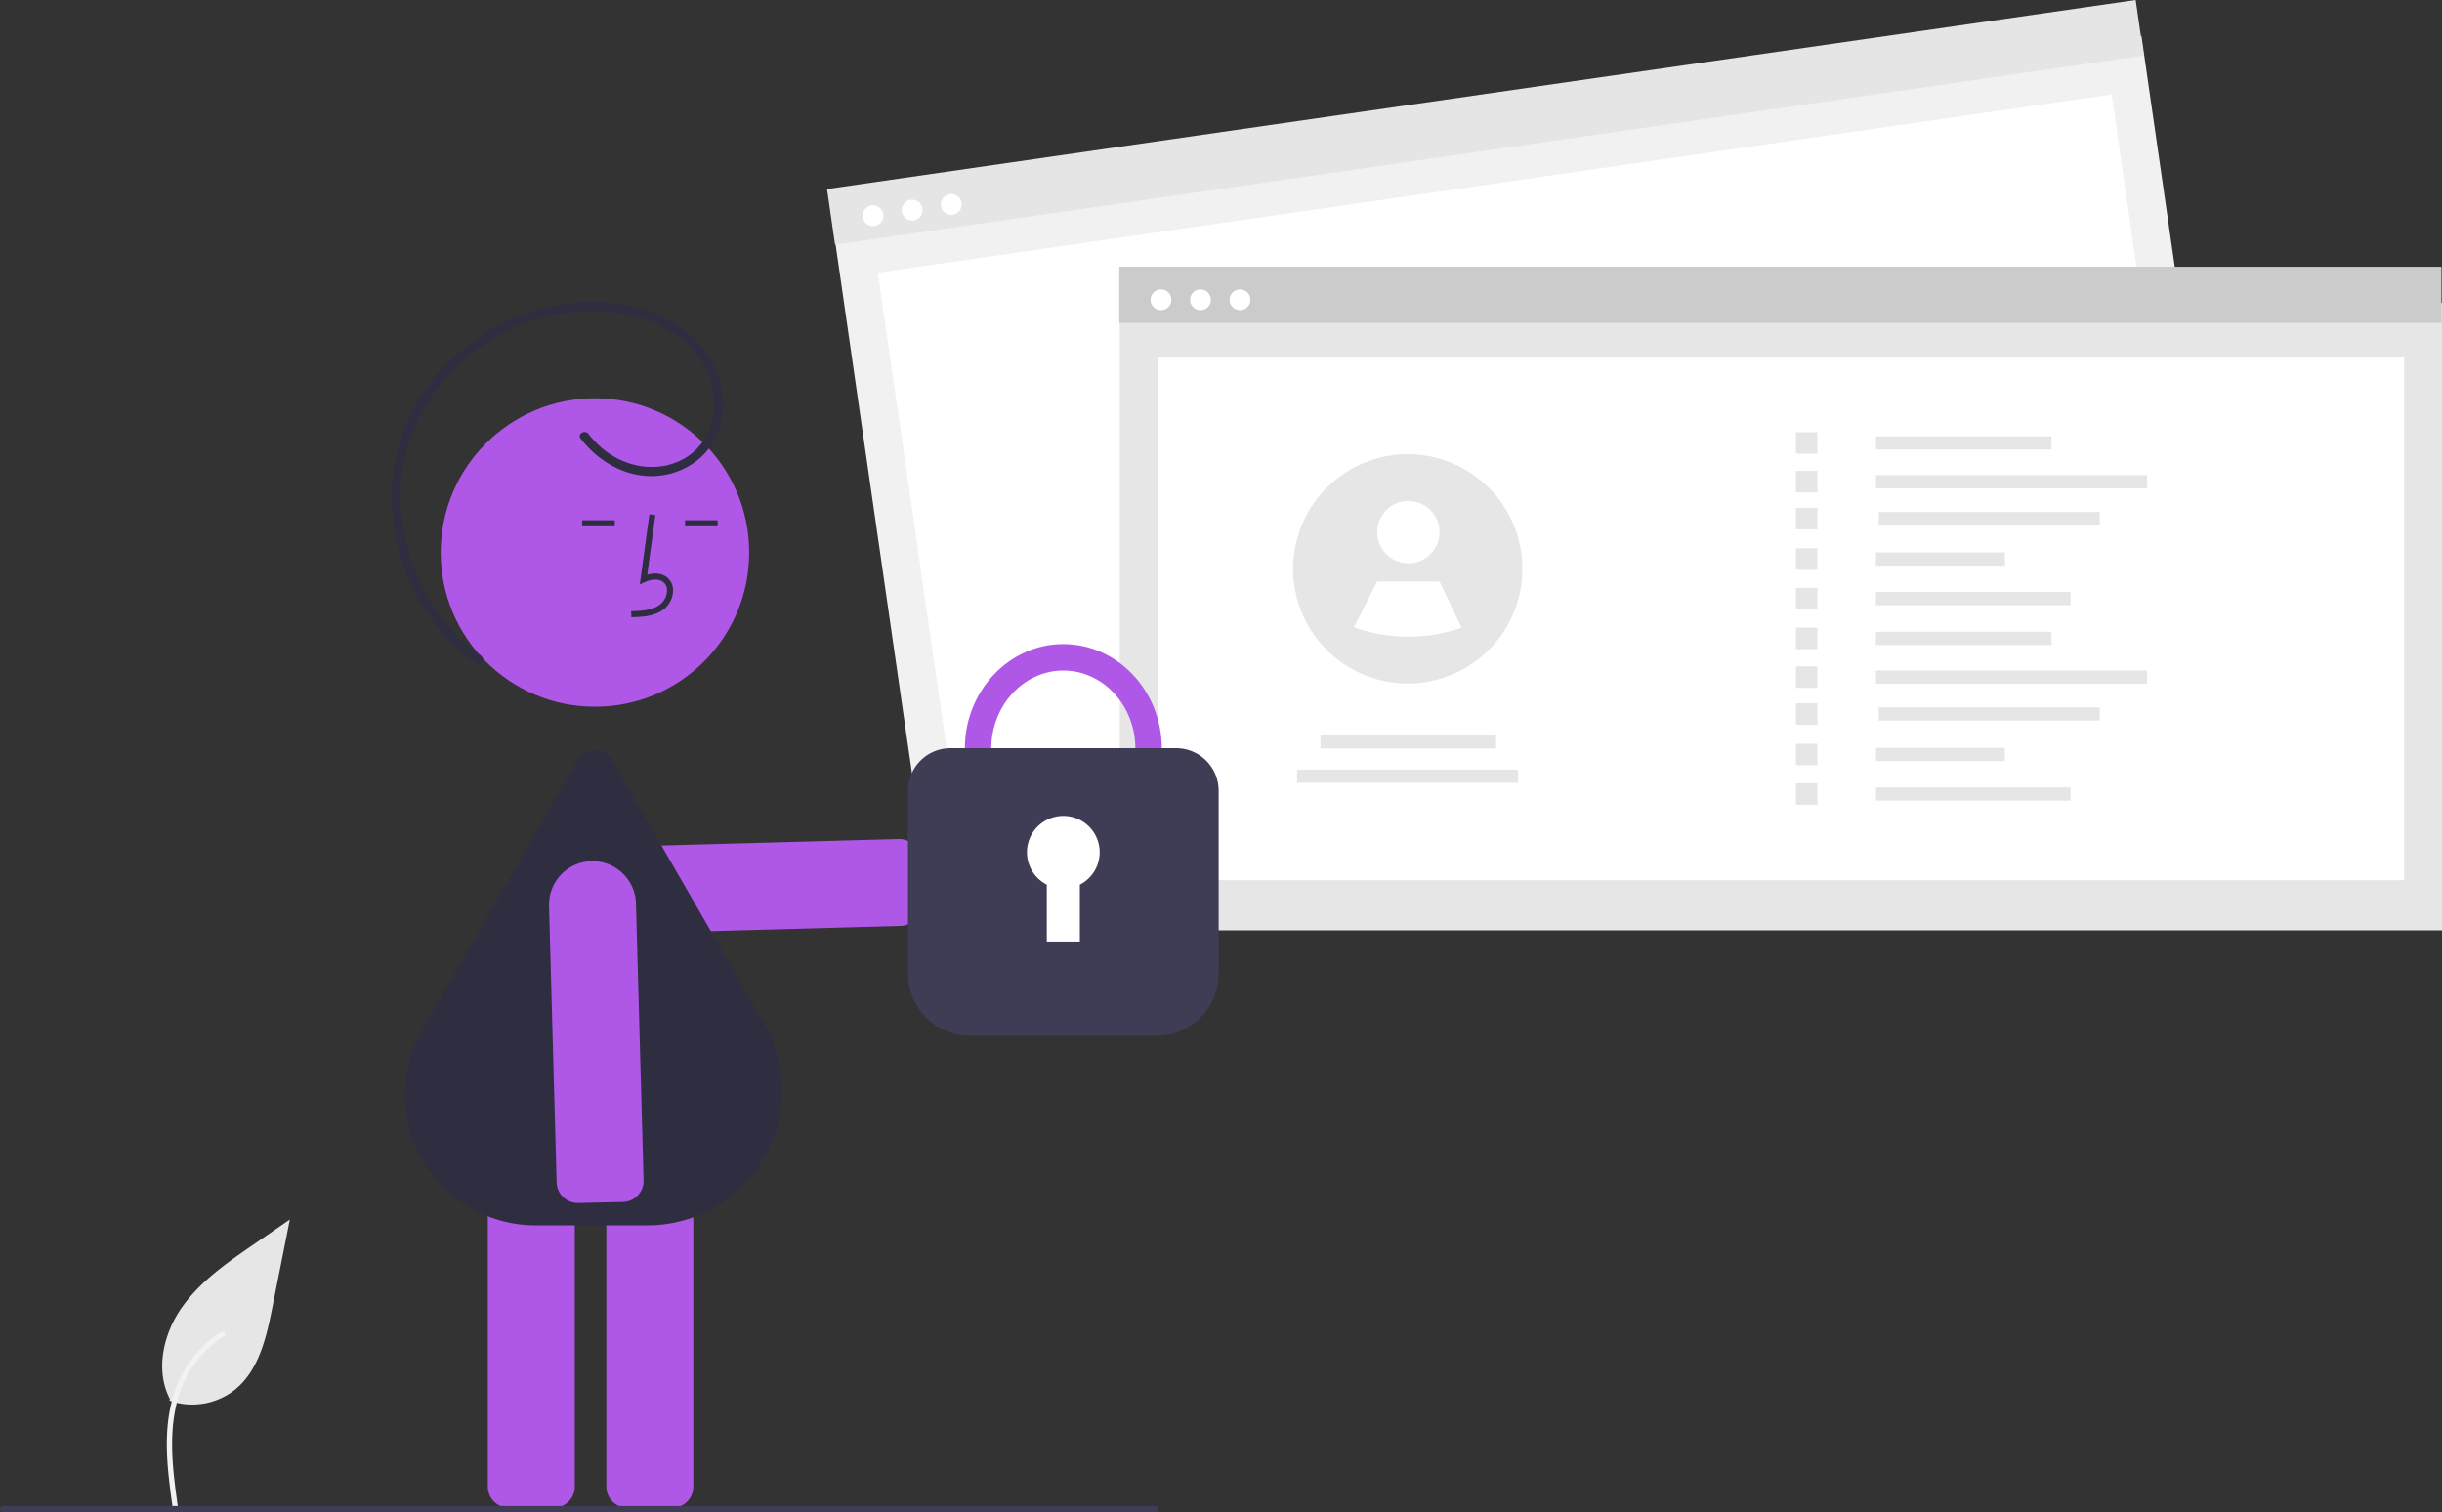<svg xmlns="http://www.w3.org/2000/svg" data-name="Layer 1" width="807.453" height="499.984" viewBox="0 0 807.453 499.984" xmlns:xlink="http://www.w3.org/1999/xlink"><rect x="0" y="0" width="807.453" height="499.984" fill="#333333" stroke="none"/><path id="ad903c08-5677-4dbe-a9c7-05a0eb46801f-430" data-name="Path 461" d="M252.308,663.166a22.728,22.728,0,0,0,21.947-3.866c7.687-6.452,10.1-17.081,12.058-26.924l5.8-29.112-12.143,8.362c-8.733,6.013-17.662,12.219-23.709,20.929s-8.686,20.6-3.828,30.024" transform="translate(-196.274 -200.008)" fill="#e6e6e6" data-darkreader-inline-fill="" style="--darkreader-inline-fill:#d8d5d0;"/><path id="a94887ac-0642-4b28-b311-c351a0f7f12b-431" data-name="Path 462" d="M253.347,698.412c-1.229-8.953-2.493-18.02-1.631-27.069.766-8.036,3.217-15.885,8.209-22.321a37.131,37.131,0,0,1,9.527-8.633c.953-.6,1.829.909.881,1.507a35.3,35.3,0,0,0-13.963,16.847c-3.04,7.732-3.528,16.161-3,24.374.317,4.967.988,9.9,1.665,14.83a.9.9,0,0,1-.61,1.074.878.878,0,0,1-1.074-.61Z" transform="translate(-196.274 -200.008)" fill="#f2f2f2" data-darkreader-inline-fill="" style="--darkreader-inline-fill:#e0ddd9;"/><path d="M496.874,505.526a6.941,6.941,0,0,1-2.851.671l-91.607,2.514a14.38,14.38,0,0,1-.625-28.752l91.607-2.514a7.007,7.007,0,0,1,7.151,6.846l.321,14.756a7.017,7.017,0,0,1-3.996,6.48Z" transform="translate(-196.274 -200.008)" fill="#af57e6" data-darkreader-inline-fill="" style="--darkreader-inline-fill:#621691;"/><path d="M379.332,698.598H364.572a7.008,7.008,0,0,1-7-7V568.584a7.008,7.008,0,0,1,7-7H379.332a7.008,7.008,0,0,1,7,7V691.598A7.008,7.008,0,0,1,379.332,698.598Z" transform="translate(-196.274 -200.008)" fill="#af57e6" data-darkreader-inline-fill="" style="--darkreader-inline-fill:#621691;"/><path d="M418.524,698.598H403.765a7.008,7.008,0,0,1-7-7V568.584a7.008,7.008,0,0,1,7-7h14.76a7.008,7.008,0,0,1,7,7V691.598A7.008,7.008,0,0,1,418.524,698.598Z" transform="translate(-196.274 -200.008)" fill="#af57e6" data-darkreader-inline-fill="" style="--darkreader-inline-fill:#621691;"/><circle cx="196.716" cy="182.697" r="51" fill="#af57e6" data-darkreader-inline-fill="" style="--darkreader-inline-fill:#621691;"/><path d="M410.301,605.205H373.611a43.277,43.277,0,0,1-37.56-65.057l51.309-88.87a6.5,6.5,0,0,1,11.258,0l50.276,87.081A44.564,44.564,0,0,1,410.301,605.205Z" transform="translate(-196.274 -200.008)" fill="#2f2e41" data-darkreader-inline-fill="" style="--darkreader-inline-fill:#262534;"/><path d="M405.027,404.114c3.306-.092,7.42-.207,10.59-2.522a8.133,8.133,0,0,0,3.2-6.073,5.471,5.471,0,0,0-1.86-4.493c-1.656-1.399-4.073-1.727-6.678-.961l2.699-19.726-1.981-.271-3.173,23.19,1.655-.759c1.918-.88,4.552-1.328,6.188.055a3.515,3.515,0,0,1,1.153,2.896,6.147,6.147,0,0,1-2.381,4.528c-2.467,1.802-5.746,2.034-9.466,2.138Z" transform="translate(-196.274 -200.008)" fill="#2f2e41" data-darkreader-inline-fill="" style="--darkreader-inline-fill:#c5c0b8;"/><rect x="226.503" y="172.032" width="10.772" height="2" fill="#2f2e41" data-darkreader-inline-fill="" style="--darkreader-inline-fill:#c5c0b8;"/><rect x="192.503" y="172.032" width="10.772" height="2" fill="#2f2e41" data-darkreader-inline-fill="" style="--darkreader-inline-fill:#c5c0b8;"/><path d="M380.994,593.798a6.941,6.941,0,0,1-.671-2.851l-2.514-91.607a14.38,14.38,0,0,1,28.752-.625l2.514,91.607a7.007,7.007,0,0,1-6.846,7.151l-14.756.321a7.017,7.017,0,0,1-6.48-3.996Z" transform="translate(-196.274 -200.008)" fill="#af57e6" data-darkreader-inline-fill="" style="--darkreader-inline-fill:#621691;"/><path d="M388.257,345.005c6.196,8.103,16.033,13.539,26.429,12.252,9.9-1.226,18.068-8.126,20.117-18.006a29.67,29.67,0,0,0-7.797-26.191c-7.007-7.37-17.036-11.335-26.963-12.695-18.804-2.575-38.117,4.049-52.335,16.402a64.11,64.11,0,0,0-16.693,22.375,62.723,62.723,0,0,0-5.175,27.078c.546,18.375,8.595,36.715,22.483,48.901a63.377,63.377,0,0,0,5.408,4.236c1.584,1.111,3.085-1.489,1.514-2.59-14.222-9.977-23.294-26.211-25.783-43.268a59.924,59.924,0,0,1,14.053-48.34c11.484-13.058,28.323-21.545,45.763-22.306,17.549-.765,39.479,7.069,42.763,26.604,1.472,8.756-1.801,17.959-9.825,22.343-8.591,4.693-19.124,2.762-26.507-3.299a30.448,30.448,0,0,1-4.863-5.011c-1.157-1.513-3.764-.02-2.59,1.514Z" transform="translate(-196.274 -200.008)" fill="#2f2e41" data-darkreader-inline-fill="" style="--darkreader-inline-fill:#262534;"/><rect id="fc777aff-63b1-4720-84dc-e3a9c20790b9" data-name="ab2e16f2-9798-47da-b25d-769524f3c86f" x="484.209" y="242.032" width="437.195" height="207.457" transform="translate(-238.488 -95.973) rotate(-8.22)" fill="#f1f1f1" data-darkreader-inline-fill="" style="--darkreader-inline-fill:#202324;"/><rect id="ecffa418-b240-4504-be04-512edea7ccda" data-name="bf81c03f-68cf-4889-8697-1102f95f97bb" x="496.797" y="259.816" width="412.192" height="173.087" transform="translate(-238.573 -95.954) rotate(-8.22)" fill="#fff" data-darkreader-inline-fill="" style="--darkreader-inline-fill:#181a1b;"/><rect id="b49ce3f1-9d75-4481-986b-3b6beb000c79" data-name="f065dccc-d150-492a-a09f-a7f3f89523f0" x="468.808" y="231.166" width="437.195" height="18.573" transform="translate(-223.59 -99.257) rotate(-8.22)" fill="#e5e5e5" data-darkreader-inline-fill="" style="--darkreader-inline-fill:#272a2c;"/><circle id="a4219562-805a-49cd-8b89-b1f92f7a9e75" data-name="bdbbf39c-df25-4682-8b85-5a6af4a1bd14" cx="288.675" cy="71.343" r="3.442" fill="#fff" data-darkreader-inline-fill="" style="--darkreader-inline-fill:#e8e6e3;"/><circle id="b0f6399c-6944-4f74-a888-473f61f9730c" data-name="abcd4292-0b1f-4102-9b5e-e8bbd87baabc" cx="301.607" cy="69.475" r="3.442" fill="#fff" data-darkreader-inline-fill="" style="--darkreader-inline-fill:#e8e6e3;"/><circle id="b03f93dc-2c99-4323-9b17-02f51b8830c0" data-name="a3fb731e-8b3d-41ca-96f2-91600dc0b434" cx="314.54" cy="67.607" r="3.442" fill="#fff" data-darkreader-inline-fill="" style="--darkreader-inline-fill:#e8e6e3;"/><rect id="a6067cfc-0392-4d68-afe4-e34d11a8f0ac" data-name="ab2e16f2-9798-47da-b25d-769524f3c86f" x="370.258" y="100.183" width="437.195" height="207.457" fill="#e6e6e6" data-darkreader-inline-fill="" style="--darkreader-inline-fill:#26292b;"/><rect id="ecd65817-7467-4dbd-a435-c0f1d9841c98" data-name="bf81c03f-68cf-4889-8697-1102f95f97bb" x="382.76" y="117.973" width="412.192" height="173.087" fill="#fff" data-darkreader-inline-fill="" style="--darkreader-inline-fill:#181a1b;"/><rect id="eea6c39d-8a45-4eb1-bab9-6120f465de14" data-name="f065dccc-d150-492a-a09f-a7f3f89523f0" x="370.072" y="88.197" width="437.195" height="18.573" fill="#cbcbcb" data-darkreader-inline-fill="" style="--darkreader-inline-fill:#353a3c;"/><circle id="ab9e51f9-7431-4d30-8193-f9435a6bd5c3" data-name="bdbbf39c-df25-4682-8b85-5a6af4a1bd14" cx="383.874" cy="99.119" r="3.442" fill="#fff" data-darkreader-inline-fill="" style="--darkreader-inline-fill:#e8e6e3;"/><circle id="a54ed687-3b0d-413b-b405-af8897a5c032" data-name="abcd4292-0b1f-4102-9b5e-e8bbd87baabc" cx="396.94" cy="99.119" r="3.442" fill="#fff" data-darkreader-inline-fill="" style="--darkreader-inline-fill:#e8e6e3;"/><circle id="fd1d2195-7e97-488f-8f4b-7061a06deb9a" data-name="a3fb731e-8b3d-41ca-96f2-91600dc0b434" cx="410.008" cy="99.119" r="3.442" fill="#fff" data-darkreader-inline-fill="" style="--darkreader-inline-fill:#e8e6e3;"/><rect x="620.277" y="144.289" width="58.052" height="4.363" fill="#e6e6e6" data-darkreader-inline-fill="" style="--darkreader-inline-fill:#d8d5d0;"/><rect x="620.277" y="157.098" width="89.645" height="4.363" fill="#e6e6e6" data-darkreader-inline-fill="" style="--darkreader-inline-fill:#26292b;"/><rect x="621.209" y="169.297" width="73.059" height="4.363" fill="#e6e6e6" data-darkreader-inline-fill="" style="--darkreader-inline-fill:#d8d5d0;"/><rect x="620.277" y="182.682" width="42.651" height="4.363" fill="#e6e6e6" data-darkreader-inline-fill="" style="--darkreader-inline-fill:#d8d5d0;"/><rect x="620.277" y="195.757" width="64.371" height="4.363" fill="#e6e6e6" data-darkreader-inline-fill="" style="--darkreader-inline-fill:#d8d5d0;"/><rect x="593.818" y="142.916" width="7.108" height="7.108" fill="#e6e6e6" data-darkreader-inline-fill="" style="--darkreader-inline-fill:#d8d5d0;"/><rect x="593.818" y="155.725" width="7.108" height="7.108" fill="#e6e6e6" data-darkreader-inline-fill="" style="--darkreader-inline-fill:#d8d5d0;"/><rect x="593.818" y="167.924" width="7.108" height="7.108" fill="#e6e6e6" data-darkreader-inline-fill="" style="--darkreader-inline-fill:#d8d5d0;"/><rect x="593.818" y="181.31" width="7.108" height="7.108" fill="#e6e6e6" data-darkreader-inline-fill="" style="--darkreader-inline-fill:#d8d5d0;"/><rect x="593.818" y="194.384" width="7.108" height="7.108" fill="#e6e6e6" data-darkreader-inline-fill="" style="--darkreader-inline-fill:#d8d5d0;"/><rect x="620.277" y="208.913" width="58.052" height="4.363" fill="#e6e6e6" data-darkreader-inline-fill="" style="--darkreader-inline-fill:#d8d5d0;"/><rect x="620.277" y="221.722" width="89.645" height="4.363" fill="#e6e6e6" data-darkreader-inline-fill="" style="--darkreader-inline-fill:#26292b;"/><rect x="621.209" y="233.921" width="73.059" height="4.363" fill="#e6e6e6" data-darkreader-inline-fill="" style="--darkreader-inline-fill:#d8d5d0;"/><rect x="620.277" y="247.307" width="42.651" height="4.363" fill="#e6e6e6" data-darkreader-inline-fill="" style="--darkreader-inline-fill:#d8d5d0;"/><rect x="620.277" y="260.381" width="64.371" height="4.363" fill="#e6e6e6" data-darkreader-inline-fill="" style="--darkreader-inline-fill:#d8d5d0;"/><rect x="593.818" y="207.541" width="7.108" height="7.108" fill="#e6e6e6" data-darkreader-inline-fill="" style="--darkreader-inline-fill:#d8d5d0;"/><rect x="593.818" y="220.35" width="7.108" height="7.108" fill="#e6e6e6" data-darkreader-inline-fill="" style="--darkreader-inline-fill:#d8d5d0;"/><rect x="593.818" y="232.549" width="7.108" height="7.108" fill="#e6e6e6" data-darkreader-inline-fill="" style="--darkreader-inline-fill:#d8d5d0;"/><rect x="593.818" y="245.934" width="7.108" height="7.108" fill="#e6e6e6" data-darkreader-inline-fill="" style="--darkreader-inline-fill:#d8d5d0;"/><rect x="593.818" y="259.009" width="7.108" height="7.108" fill="#e6e6e6" data-darkreader-inline-fill="" style="--darkreader-inline-fill:#d8d5d0;"/><rect x="436.63" y="243.139" width="58.052" height="4.363" fill="#e6e6e6" data-darkreader-inline-fill="" style="--darkreader-inline-fill:#d8d5d0;"/><rect x="428.863" y="254.477" width="73.059" height="4.363" fill="#e6e6e6" data-darkreader-inline-fill="" style="--darkreader-inline-fill:#d8d5d0;"/><path d="M699.661,388.106a37.919,37.919,0,0,1-55.878,33.382l-.007-.007a37.907,37.907,0,1,1,55.886-33.375Z" transform="translate(-196.274 -200.008)" fill="#e6e6e6" data-darkreader-inline-fill="" style="--darkreader-inline-fill:#d8d5d0;"/><circle cx="465.676" cy="175.953" r="10.304" fill="#fff" data-darkreader-inline-fill="" style="--darkreader-inline-fill:#e8e6e3;"/><path d="M679.544,407.557a53.111,53.111,0,0,1-35.568-.138l-.007-.005,7.677-15.153h20.608Z" transform="translate(-196.274 -200.008)" fill="#fff" data-darkreader-inline-fill="" style="--darkreader-inline-fill:#e8e6e3;"/><path d="M547.864,482.193c-17.96,0-32.572-15.522-32.572-34.601,0-19.079,14.612-34.6,32.572-34.6s32.572,15.522,32.572,34.6C580.435,466.671,565.824,482.193,547.864,482.193Zm0-60.458c-13.14,0-23.829,11.6-23.829,25.858s10.69,25.858,23.829,25.858,23.829-11.6,23.829-25.858S561.003,421.735,547.864,421.735Z" transform="translate(-196.274 -200.008)" fill="#af57e6" data-darkreader-inline-fill="" style="--darkreader-inline-fill:#b25de7;"/><path d="M578.708,542.492h-61.689a20.541,20.541,0,0,1-20.519-20.518V461.464a14.064,14.064,0,0,1,14.047-14.048h74.631a14.064,14.064,0,0,1,14.047,14.048v60.51A20.541,20.541,0,0,1,578.708,542.492Z" transform="translate(-196.274 -200.008)" fill="#3f3d56" data-darkreader-inline-fill="" style="--darkreader-inline-fill:#323145;"/><path d="M559.885,481.84a12.021,12.021,0,1,0-17.485,10.698v18.808h10.928v-18.808A12.011,12.011,0,0,0,559.885,481.84Z" transform="translate(-196.274 -200.008)" fill="#fff" data-darkreader-inline-fill="" style="--darkreader-inline-fill:#e8e6e3;"/><path d="M578.274,699.992h-381a1,1,0,0,1,0-2h381a1,1,0,0,1,0,2Z" transform="translate(-196.274 -200.008)" fill="#3f3d56" data-darkreader-inline-fill="" style="--darkreader-inline-fill:#323145;"/></svg>